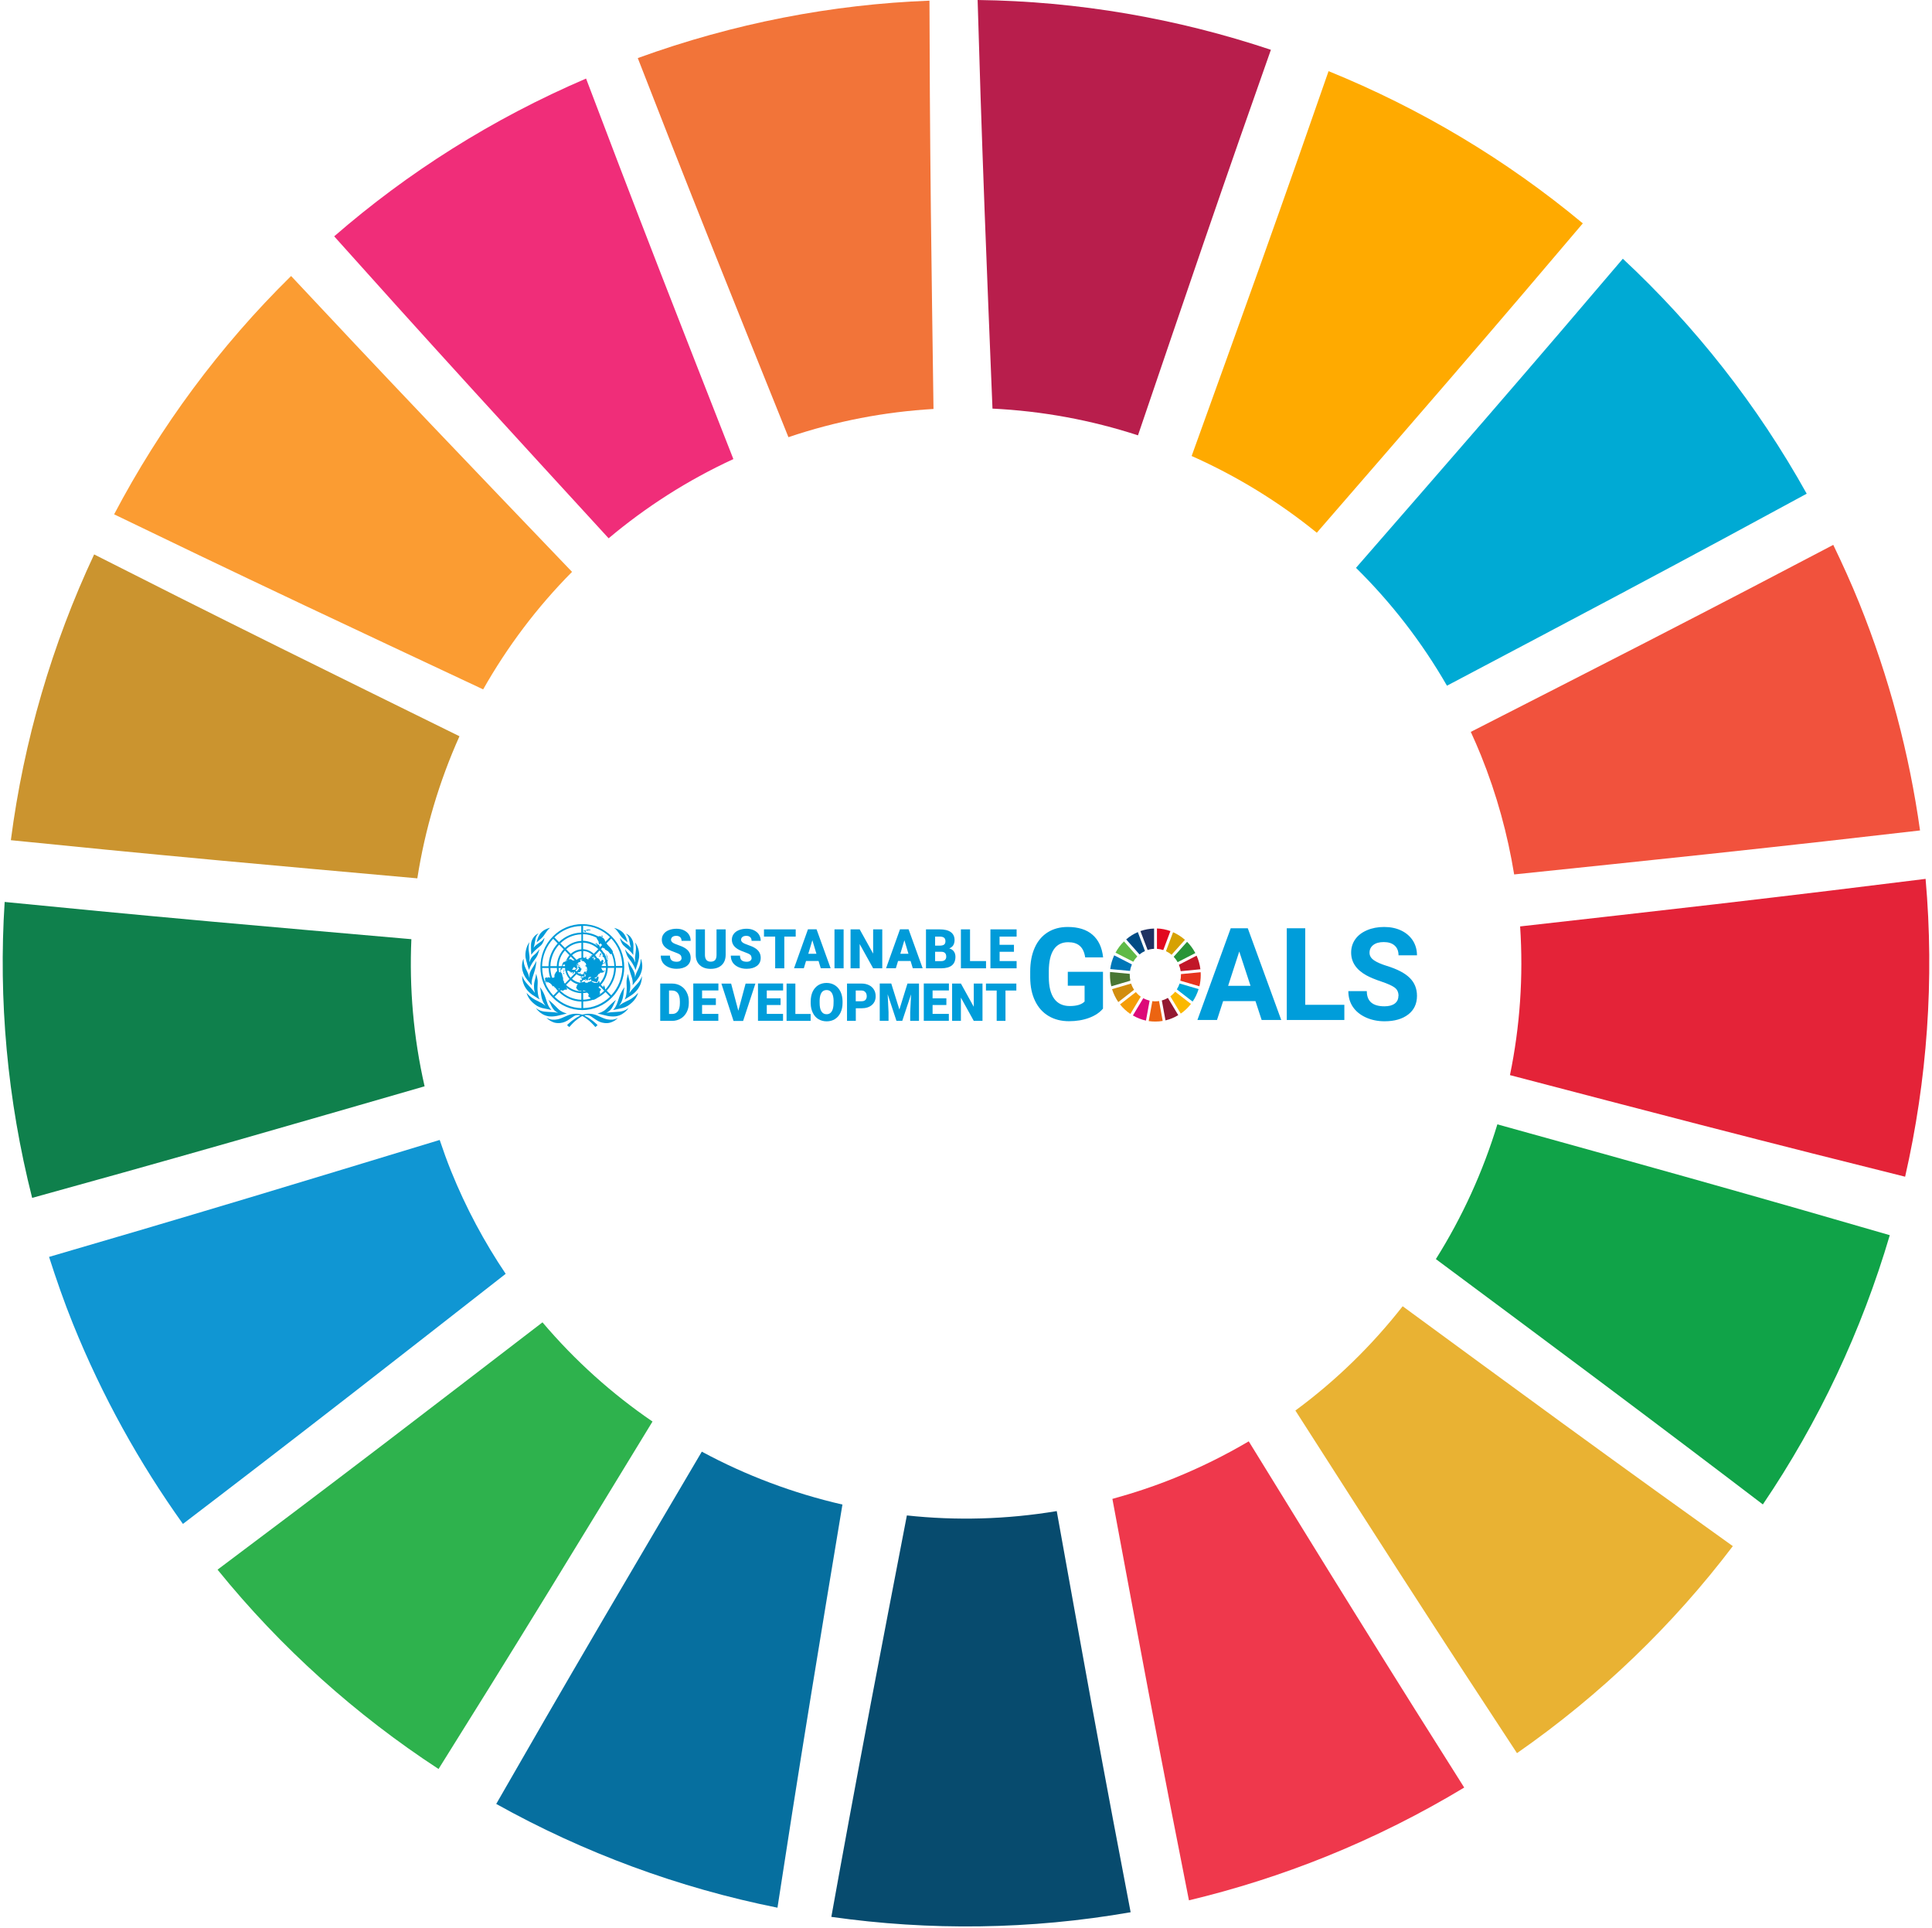 <svg width="544" height="543" viewBox="0 0 544 543" fill="none" xmlns="http://www.w3.org/2000/svg">
<path d="M165.02 22.122C138.547 33.481 114.786 48.571 94.098 66.551C105 78.733 117.207 92.306 133.445 110.134C144.566 122.349 158.373 137.392 171.374 151.581C181.824 142.792 193.562 135.234 206.498 129.276C199.488 111.382 192.047 92.433 186.08 77.058C177.349 54.571 170.836 37.485 165.022 22.122H165.02Z" fill="#F02D79"/>
<path d="M179.58 16.352C185.522 31.642 192.226 48.755 201.197 71.268C207.276 86.528 214.86 105.342 222.002 123.107C235.488 118.541 249.208 115.962 262.849 115.162C262.586 95.863 262.278 75.403 262.1 58.832C261.841 34.789 261.753 16.576 261.713 0.186C234.3 1.23 206.64 6.523 179.582 16.354L179.58 16.352Z" fill="#F27439"/>
<path d="M81.966 77.721C61.82 97.518 45.091 120.214 32.133 144.832C46.928 151.994 63.553 159.975 85.524 170.369C100.363 177.39 118.723 185.992 136.046 194.125C142.845 182.114 151.222 170.962 161.072 161.034C147.571 146.929 133.197 131.937 121.621 119.771C105.29 102.599 93.048 89.568 81.961 77.721H81.966Z" fill="#FB9C32"/>
<path d="M275.273 0C275.748 16.587 276.341 35.352 277.263 59.977C277.866 76.178 278.692 96.155 279.456 115.062C293.469 115.742 307.243 118.286 320.425 122.587C326.708 104.141 333.364 84.523 338.809 68.68C346.521 46.24 352.443 29.338 357.849 14.023C331.409 5.187 303.567 0.348 275.273 0Z" fill="#B81E4C"/>
<path d="M26.508 156.118C14.626 181.475 6.683 208.624 3.057 236.593C19.487 238.259 38.006 240.089 62.374 242.352C78.58 243.856 98.591 245.635 117.507 247.335C119.667 233.491 123.679 220.035 129.373 207.323C112.101 198.806 93.781 189.808 78.975 182.452C57.418 171.748 41.134 163.543 26.508 156.12V156.118Z" fill="#CB942F"/>
<path d="M374.087 20.035C368.721 35.485 362.732 52.606 354.679 75.179C349.089 90.851 342.097 110.183 335.537 128.407C348.132 134.007 359.998 141.252 370.774 150.015C383.573 135.243 397.232 119.518 408.205 106.775C423.667 88.824 435.236 75.228 445.676 62.9C424.086 44.928 399.893 30.526 374.089 20.035H374.087Z" fill="#FFAA00"/>
<path d="M1.312 253.984C-0.46 281.496 2.028 309.574 9.051 337.317C24.863 332.952 42.556 328.02 65.856 321.37C81.655 316.861 101.153 311.209 119.555 305.896C116.405 292.094 115.226 278.173 115.831 264.469C96.583 262.778 76.169 261.017 59.644 259.519C35.728 257.352 17.625 255.599 1.314 253.984H1.312Z" fill="#0F804C"/>
<path d="M456.947 72.859C446.175 85.533 434.023 99.753 417.958 118.325C407.355 130.583 394.231 145.63 381.811 159.901C391.652 169.595 400.301 180.709 407.428 193.09C424.237 184.205 442.03 174.819 456.415 167.162C477.945 155.7 494.244 146.893 508.72 139.022C494.734 113.905 477.187 91.715 456.947 72.859Z" fill="#00AAD4"/>
<path d="M13.815 353.939C15.839 360.241 18.017 366.529 20.534 372.764C28.771 393.173 39.253 411.98 51.507 429.127C64.782 419.003 79.843 407.44 99.481 392.187C112.12 382.369 127.648 370.22 142.388 358.701C136.389 349.787 131.2 340.142 127.017 329.781C125.843 326.872 124.793 323.94 123.805 321.002C105.569 326.544 86.294 332.418 70.644 337.12C47.375 344.11 29.666 349.319 13.815 353.935V353.939Z" fill="#1096D3"/>
<path d="M516.2 153.433C501.56 161.126 485.146 169.701 463.487 180.85C448.989 188.315 431.077 197.439 414.135 206.094C415.134 208.276 416.102 210.481 417.01 212.73C421.459 223.751 424.514 234.976 426.347 246.236C445.096 244.282 464.898 242.232 480.947 240.506C505.468 237.874 524.14 235.765 540.63 233.848C537.615 212.322 531.985 190.823 523.485 169.752C521.236 164.182 518.768 158.769 516.2 153.433Z" fill="#F1523D"/>
<path d="M428.026 260.874C428.97 275.035 427.98 289.111 425.164 302.745C443.415 307.52 462.692 312.571 478.336 316.613C502.168 322.768 520.341 327.348 536.43 331.352C542.631 304.167 544.707 275.897 542.195 247.485C525.741 249.541 507.272 251.803 482.984 254.628C466.822 256.509 446.894 258.743 428.026 260.874Z" fill="#E42338"/>
<path d="M152.747 372.363C137.52 384.048 121.406 396.445 108.311 406.432C89.08 421.102 74.425 432.136 61.256 442.005C79.141 464.104 100.224 482.922 123.482 498.14C132.209 484.205 141.962 468.543 154.687 447.823C163.257 433.869 173.783 416.597 183.728 400.296C172.301 392.493 161.868 383.12 152.749 372.363H152.747Z" fill="#2EB24D"/>
<path d="M421.619 316.608C417.562 329.958 411.736 342.722 404.303 354.552C419.556 365.905 435.685 377.883 448.728 387.653C468.321 402.325 483.176 413.572 496.372 423.638C512.157 400.351 524.174 374.739 532.114 347.818C516.46 343.267 499.008 338.238 475.887 331.735C459.947 327.232 440.2 321.777 421.617 316.608H421.619Z" fill="#10A348"/>
<path d="M197.611 408.776C188.14 424.873 178.123 441.814 170.057 455.605C157.511 477.055 148.024 493.492 139.725 507.973C164.398 521.744 191.128 531.622 218.915 537.194C221.465 520.556 224.407 501.665 228.413 477.007C230.941 461.306 234.171 442.018 237.208 423.672C223.39 420.501 210.055 415.498 197.611 408.776Z" fill="#066F9F"/>
<path d="M394.952 367.833C386.349 378.807 376.253 388.731 364.746 397.195C374.809 412.891 385.39 429.44 394.037 442.839C407.543 463.773 417.955 479.708 427.143 493.674C450.669 477.295 471.083 457.571 487.918 435.381C474.415 425.722 459.279 414.841 439.479 400.423C426.357 390.872 410.237 379.029 394.954 367.833H394.952Z" fill="#E9B233"/>
<path d="M255.351 426.738C251.859 444.869 248.177 463.929 245.241 479.43C240.551 504.191 237.069 523.197 234.082 539.777C261.669 543.699 290.07 543.411 318.357 538.472C315.238 522.218 311.79 504.002 307.393 480.019C304.459 463.993 300.917 444.222 297.549 425.513C283.408 427.866 269.226 428.238 255.351 426.736V426.738Z" fill="#074B6E"/>
<path d="M351.613 405.871C344.953 409.799 337.923 413.287 330.539 416.269C324.817 418.58 319.032 420.479 313.221 422.076C316.686 440.704 320.346 460.39 323.37 476.341C327.949 500.497 331.547 518.87 334.775 535.12C347.785 532.007 360.725 527.91 373.506 522.75C387.149 517.243 400.072 510.718 412.282 503.362C403.577 489.602 393.991 474.378 381.425 454.149C372.598 439.982 361.809 422.404 351.615 405.873L351.613 405.871Z" fill="#EF384C"/>
<g clip-path="url(#clip0_778_277)">
<path d="M310.627 283.947C309.688 285.102 308.375 285.987 306.667 286.622C304.96 287.257 303.065 287.565 301.001 287.565C298.824 287.565 296.91 287.084 295.259 286.103C293.608 285.121 292.351 283.716 291.45 281.85C290.549 280.002 290.099 277.809 290.08 275.307V273.556C290.08 270.977 290.512 268.745 291.356 266.859C292.2 264.973 293.42 263.53 295.015 262.529C296.61 261.529 298.486 261.028 300.625 261.028C303.609 261.028 305.954 261.76 307.624 263.222C309.313 264.685 310.308 266.801 310.608 269.592H305.56C305.335 268.11 304.829 267.032 304.022 266.34C303.234 265.647 302.145 265.32 300.757 265.32C298.993 265.32 297.642 265.993 296.723 267.359C295.803 268.726 295.334 270.746 295.315 273.421V275.076C295.315 277.789 295.822 279.829 296.816 281.215C297.811 282.6 299.293 283.293 301.226 283.293C303.177 283.293 304.566 282.87 305.391 282.023V277.578H300.663V273.652H310.57V283.967L310.627 283.947Z" fill="#009DDA"/>
<path d="M353.502 281.908H344.401L342.675 287.219H337.158L346.54 261.394H351.344L360.763 287.219H355.247L353.502 281.888V281.908ZM345.808 277.597H352.113L348.942 267.937L345.808 277.597Z" fill="#009DDA"/>
<path d="M367.518 282.947H378.532V287.219H362.32V261.394H367.518V282.947Z" fill="#009DDA"/>
<path d="M393.787 280.445C393.787 279.444 393.45 278.675 392.755 278.136C392.061 277.597 390.823 277.039 389.021 276.423C387.22 275.827 385.794 275.23 384.743 274.653C381.891 273.075 380.446 270.939 380.446 268.245C380.446 266.859 380.822 265.608 381.591 264.511C382.36 263.415 383.467 262.568 384.893 261.952C386.338 261.336 387.933 261.028 389.734 261.028C391.536 261.028 393.131 261.355 394.538 262.029C395.945 262.703 397.034 263.645 397.822 264.858C398.591 266.07 398.985 267.456 398.985 269.014H393.787C393.787 267.841 393.431 266.917 392.699 266.263C391.967 265.608 390.954 265.281 389.641 265.281C388.365 265.281 387.389 265.551 386.676 266.109C385.963 266.667 385.625 267.379 385.625 268.283C385.625 269.13 386.038 269.823 386.864 270.4C387.689 270.977 388.909 271.497 390.504 271.997C393.45 272.902 395.608 274.037 396.959 275.384C398.31 276.731 398.985 278.405 398.985 280.426C398.985 282.658 398.159 284.409 396.508 285.679C394.857 286.949 392.643 287.584 389.847 287.584C387.914 287.584 386.151 287.219 384.556 286.488C382.961 285.756 381.76 284.756 380.915 283.505C380.071 282.235 379.658 280.772 379.658 279.098H384.856C384.856 281.946 386.507 283.37 389.828 283.37C391.067 283.37 392.024 283.12 392.718 282.6C393.412 282.081 393.75 281.369 393.75 280.445H393.787Z" fill="#009DDA"/>
<path d="M319.089 270.843C319.408 270.285 319.783 269.784 320.233 269.322L316.481 265.089C315.542 266.013 314.736 267.09 314.098 268.264L319.089 270.823V270.843Z" fill="#5FBA46"/>
<path d="M328.301 267.84C328.864 268.11 329.408 268.456 329.877 268.86L333.649 264.646C332.654 263.761 331.528 263.049 330.309 262.51L328.301 267.859V267.84Z" fill="#D6A102"/>
<path d="M336.933 269.11L331.941 271.67C332.185 272.247 332.354 272.844 332.448 273.479L338.002 272.94C337.833 271.593 337.477 270.303 336.933 269.11Z" fill="#C11728"/>
<path d="M331.586 270.939L336.577 268.379C335.958 267.205 335.17 266.128 334.25 265.204L330.479 269.418C330.91 269.88 331.285 270.381 331.586 270.939Z" fill="#289438"/>
<path d="M318.112 274.576C318.112 274.46 318.112 274.345 318.112 274.23L312.558 273.71C312.558 273.999 312.539 274.268 312.539 274.557C312.539 275.654 312.67 276.712 312.914 277.732L318.281 276.154C318.168 275.634 318.112 275.115 318.112 274.557" fill="#4A7634"/>
<path d="M330.89 279.252C330.496 279.752 330.046 280.176 329.539 280.561L332.466 285.429C333.555 284.679 334.53 283.755 335.337 282.697L330.89 279.252Z" fill="#FBB800"/>
<path d="M332.522 274.576C332.522 275.115 332.466 275.634 332.354 276.154L337.72 277.732C337.964 276.731 338.095 275.673 338.095 274.576C338.095 274.306 338.095 274.037 338.077 273.768L332.522 274.306C332.522 274.306 332.522 274.48 332.522 274.576Z" fill="#E6331D"/>
<path d="M319.82 279.367L315.373 282.831C316.199 283.87 317.174 284.775 318.281 285.525L321.209 280.657C320.683 280.291 320.233 279.848 319.82 279.367Z" fill="#F59D08"/>
<path d="M318.188 273.402C318.282 272.767 318.47 272.151 318.714 271.574L313.722 269.014C313.178 270.227 312.784 271.516 312.615 272.882L318.169 273.402H318.188Z" fill="#0076B8"/>
<path d="M331.773 285.872L328.846 281.003C328.321 281.311 327.739 281.561 327.139 281.715L328.171 287.334C329.465 287.026 330.666 286.526 331.773 285.852" fill="#931831"/>
<path d="M332.147 276.943C331.96 277.52 331.697 278.078 331.359 278.598L335.806 282.042C336.538 280.984 337.101 279.791 337.495 278.521L332.129 276.943H332.147Z" fill="#00A7D7"/>
<path d="M326.35 281.888C326.012 281.946 325.656 281.965 325.318 281.965C325.036 281.965 324.755 281.965 324.473 281.908L323.441 287.527C324.061 287.623 324.68 287.661 325.318 287.661C326.031 287.661 326.706 287.604 327.382 287.488L326.35 281.869V281.888Z" fill="#EC6411"/>
<path d="M325.768 267.186C326.387 267.225 326.987 267.34 327.55 267.533L329.558 262.183C328.357 261.76 327.1 261.49 325.768 261.452V267.167V267.186Z" fill="#E2071F"/>
<path d="M323.685 281.773C323.066 281.619 322.465 281.388 321.921 281.08L318.994 285.949C320.12 286.603 321.358 287.103 322.672 287.392L323.704 281.773H323.685Z" fill="#DD0979"/>
<path d="M323.142 267.513C323.723 267.321 324.324 267.205 324.962 267.186V261.471C323.63 261.509 322.335 261.759 321.115 262.183L323.142 267.513Z" fill="#1F3262"/>
<path d="M319.332 278.713C318.975 278.174 318.694 277.597 318.488 276.962L313.121 278.54C313.534 279.848 314.134 281.08 314.885 282.177L319.332 278.713Z" fill="#D28D0E"/>
<path d="M320.852 268.764C321.322 268.379 321.847 268.052 322.391 267.802L320.383 262.472C319.182 262.991 318.075 263.684 317.1 264.531L320.852 268.764Z" fill="#004C84"/>
<path d="M191.886 269.746C191.886 269.361 191.755 269.053 191.492 268.841C191.23 268.63 190.761 268.399 190.085 268.168C189.41 267.937 188.865 267.706 188.434 267.494C187.045 266.802 186.351 265.839 186.351 264.608C186.351 263.992 186.52 263.472 186.876 262.991C187.214 262.529 187.702 262.164 188.34 261.914C188.978 261.664 189.691 261.529 190.479 261.529C191.267 261.529 191.943 261.664 192.543 261.952C193.144 262.241 193.631 262.626 193.969 263.145C194.307 263.665 194.476 264.261 194.476 264.935H191.905C191.905 264.492 191.774 264.146 191.511 263.896C191.248 263.646 190.892 263.53 190.423 263.53C189.954 263.53 189.597 263.626 189.334 263.838C189.072 264.05 188.94 264.319 188.94 264.627C188.94 264.916 189.091 265.166 189.372 265.397C189.672 265.628 190.179 265.859 190.929 266.109C191.661 266.359 192.28 266.609 192.75 266.898C193.913 267.571 194.476 268.514 194.476 269.727C194.476 270.689 194.119 271.439 193.425 271.978C192.712 272.517 191.755 272.806 190.517 272.806C189.653 272.806 188.865 272.652 188.171 272.324C187.477 271.997 186.933 271.574 186.576 271.016C186.22 270.458 186.051 269.823 186.051 269.092H188.64C188.64 269.688 188.79 270.111 189.091 270.4C189.391 270.669 189.86 270.823 190.535 270.823C190.967 270.823 191.305 270.727 191.549 270.535C191.793 270.342 191.924 270.073 191.924 269.746H191.886Z" fill="#009BD9"/>
<path d="M204.327 261.702V268.879C204.327 269.688 204.158 270.4 203.821 270.996C203.483 271.593 202.995 272.035 202.357 272.363C201.719 272.67 200.987 272.824 200.124 272.824C198.83 272.824 197.798 272.478 197.047 271.785C196.296 271.093 195.921 270.15 195.902 268.937V261.702H198.492V268.995C198.529 270.188 199.073 270.804 200.124 270.804C200.65 270.804 201.062 270.65 201.344 270.361C201.625 270.053 201.757 269.572 201.757 268.899V261.702H204.327Z" fill="#009BD9"/>
<path d="M211.609 269.746C211.609 269.361 211.478 269.053 211.215 268.841C210.952 268.63 210.483 268.399 209.808 268.168C209.132 267.937 208.588 267.706 208.156 267.494C206.768 266.802 206.074 265.839 206.074 264.608C206.074 263.992 206.243 263.472 206.599 262.991C206.937 262.529 207.425 262.164 208.063 261.914C208.701 261.664 209.414 261.529 210.202 261.529C210.99 261.529 211.665 261.664 212.266 261.952C212.866 262.241 213.354 262.626 213.692 263.145C214.03 263.665 214.198 264.261 214.198 264.935H211.628C211.628 264.492 211.496 264.146 211.234 263.896C210.971 263.646 210.615 263.53 210.145 263.53C209.676 263.53 209.32 263.626 209.057 263.838C208.794 264.05 208.663 264.319 208.663 264.627C208.663 264.916 208.813 265.166 209.095 265.397C209.395 265.628 209.902 265.859 210.652 266.109C211.384 266.359 212.003 266.609 212.472 266.898C213.636 267.571 214.198 268.514 214.198 269.727C214.198 270.689 213.842 271.439 213.148 271.978C212.435 272.517 211.478 272.806 210.239 272.806C209.376 272.806 208.588 272.652 207.894 272.324C207.2 271.997 206.655 271.574 206.299 271.016C205.942 270.458 205.773 269.823 205.773 269.092H208.363C208.363 269.688 208.513 270.111 208.813 270.4C209.113 270.669 209.583 270.823 210.258 270.823C210.69 270.823 211.027 270.727 211.271 270.535C211.515 270.342 211.647 270.073 211.647 269.746H211.609Z" fill="#009BD9"/>
<path d="M224.049 263.741H220.84V272.67H218.27V263.741H215.117V261.702H224.049V263.741Z" fill="#009BD9"/>
<path d="M230.485 270.612H226.958L226.338 272.651H223.58L227.502 261.683H229.922L233.881 272.651H231.104L230.485 270.612ZM227.577 268.572H229.885L228.74 264.762L227.596 268.572H227.577Z" fill="#009BD9"/>
<path d="M237.539 272.67H234.969V261.702H237.539V272.67Z" fill="#009BD9"/>
<path d="M248.424 272.67H245.853L242.063 265.839V272.67H239.492V261.702H242.063L245.853 268.533V261.702H248.424V272.67Z" fill="#009BD9"/>
<path d="M256.397 270.612H252.87L252.25 272.651H249.492L253.414 261.683H255.834L259.794 272.651H257.017L256.397 270.612ZM253.489 268.572H255.797L254.652 264.762L253.508 268.572H253.489Z" fill="#009BD9"/>
<path d="M260.732 272.67V261.702H264.579C265.949 261.702 267 261.952 267.713 262.471C268.426 262.991 268.782 263.741 268.782 264.723C268.782 265.281 268.651 265.781 268.407 266.185C268.144 266.59 267.769 266.878 267.281 267.071C267.844 267.225 268.276 267.494 268.576 267.917C268.876 268.321 269.026 268.822 269.026 269.418C269.026 270.496 268.688 271.304 268.032 271.843C267.375 272.382 266.38 272.651 265.086 272.67H260.751H260.732ZM263.303 266.282H264.654C265.217 266.282 265.611 266.166 265.855 265.974C266.099 265.762 266.211 265.454 266.211 265.05C266.211 264.588 266.08 264.261 265.817 264.049C265.555 263.838 265.142 263.741 264.56 263.741H263.303V266.282ZM263.303 268.014V270.65H264.992C265.461 270.65 265.817 270.534 266.061 270.323C266.305 270.111 266.437 269.803 266.437 269.399C266.437 268.495 265.986 268.033 265.104 268.014H263.303Z" fill="#009BD9"/>
<path d="M273.154 270.631H277.638V272.67H270.564V261.702H273.135V270.631H273.154Z" fill="#009BD9"/>
<path d="M285.519 268.014H281.466V270.631H286.251V272.67H278.877V261.702H286.251V263.741H281.448V266.051H285.501V268.014H285.519Z" fill="#009BD9"/>
<path d="M185.902 287.469V276.962H189.205C190.105 276.962 190.931 277.174 191.644 277.597C192.357 278.02 192.939 278.617 193.333 279.387C193.746 280.156 193.952 281.022 193.952 281.965V282.446C193.952 283.408 193.746 284.274 193.352 285.025C192.958 285.795 192.395 286.391 191.682 286.815C190.969 287.238 190.162 287.469 189.28 287.469H185.902ZM188.379 278.925V285.525H189.242C189.955 285.525 190.5 285.275 190.875 284.756C191.25 284.236 191.438 283.466 191.438 282.446V281.984C191.438 280.965 191.25 280.214 190.875 279.694C190.5 279.175 189.937 278.925 189.224 278.925H188.398H188.379Z" fill="#009DDA"/>
<path d="M201.57 283.005H197.686V285.506H202.264V287.45H195.209V276.943H202.283V278.906H197.686V281.119H201.57V282.985V283.005Z" fill="#009DDA"/>
<path d="M207.893 284.621L209.938 276.981H212.697L209.244 287.488H206.542L203.127 276.981H205.866L207.893 284.621Z" fill="#009DDA"/>
<path d="M219.789 283.005H215.905V285.506H220.483V287.45H213.428V276.943H220.502V278.906H215.905V281.119H219.789V282.985V283.005Z" fill="#009DDA"/>
<path d="M223.955 285.525H228.252V287.469H221.479V276.962H223.955V285.525Z" fill="#009DDA"/>
<path d="M237.241 282.427C237.241 283.447 237.053 284.351 236.678 285.14C236.302 285.929 235.777 286.545 235.102 286.968C234.426 287.392 233.638 287.603 232.775 287.603C231.912 287.603 231.124 287.392 230.448 286.988C229.773 286.584 229.247 285.987 228.872 285.217C228.497 284.447 228.29 283.582 228.271 282.581V281.984C228.271 280.964 228.459 280.041 228.816 279.252C229.191 278.463 229.716 277.866 230.392 277.424C231.086 277 231.855 276.789 232.737 276.789C233.619 276.789 234.37 277 235.064 277.424C235.74 277.847 236.265 278.444 236.659 279.233C237.034 280.021 237.222 280.907 237.241 281.927V282.408V282.427ZM234.726 281.984C234.726 280.945 234.557 280.156 234.22 279.598C233.882 279.059 233.394 278.79 232.756 278.79C231.518 278.79 230.861 279.733 230.786 281.638V282.408C230.786 283.428 230.936 284.236 231.274 284.775C231.611 285.333 232.099 285.602 232.756 285.602C233.413 285.602 233.863 285.333 234.201 284.794C234.539 284.255 234.708 283.466 234.708 282.446V281.965L234.726 281.984Z" fill="#009DDA"/>
<path d="M240.973 283.909V287.469H238.496V276.962H242.587C243.375 276.962 244.069 277.116 244.669 277.405C245.27 277.693 245.739 278.117 246.077 278.675C246.414 279.213 246.565 279.848 246.565 280.541C246.565 281.561 246.208 282.389 245.495 283.004C244.782 283.62 243.806 283.928 242.549 283.928H240.973V283.909ZM240.973 281.946H242.587C243.056 281.946 243.431 281.831 243.675 281.58C243.919 281.33 244.05 280.984 244.05 280.541C244.05 280.06 243.919 279.656 243.656 279.367C243.393 279.079 243.037 278.925 242.605 278.925H240.954V281.946H240.973Z" fill="#009DDA"/>
<path d="M250.957 276.962L253.246 284.275L255.517 276.962H258.763V287.469H256.286V285.025L256.53 280.003L254.053 287.469H252.421L249.944 279.983L250.188 285.006V287.45H247.711V276.943H250.957V276.962Z" fill="#009DDA"/>
<path d="M266.474 283.005H262.59V285.506H267.169V287.45H260.113V276.943H267.187V278.906H262.59V281.119H266.474V282.985V283.005Z" fill="#009DDA"/>
<path d="M276.644 287.469H274.186L270.565 280.926V287.469H268.088V276.962H270.565L274.186 283.505V276.962H276.644V287.469Z" fill="#009DDA"/>
<path d="M286.194 278.925H283.117V287.469H280.64V278.925H277.619V276.962H286.176V278.925H286.194Z" fill="#009DDA"/>
<path d="M173.967 286.622C173.967 286.622 174.004 286.622 174.004 286.642C173.385 287.296 172.597 287.738 171.846 287.95C171.284 288.123 170.721 288.143 170.139 288.066C169.238 287.969 168.45 287.604 167.718 287.103C167.268 286.796 166.836 286.507 166.405 286.199C165.898 285.853 165.354 285.776 164.754 285.872C164.435 285.91 164.679 286.064 164.735 286.084C165.523 286.468 166.255 286.949 166.949 287.488C167.418 287.835 168.263 288.662 168.263 288.662L167.643 289.22C167.643 289.22 167.174 288.662 166.949 288.45C165.579 286.988 164.36 286.334 164.097 286.18C164.041 286.16 164.003 286.122 163.966 286.122C163.928 286.122 163.872 286.141 163.834 286.18C163.572 286.334 162.352 286.988 160.982 288.45C160.776 288.662 160.288 289.22 160.288 289.22L159.669 288.662C159.669 288.662 160.513 287.835 160.982 287.488C161.676 286.949 162.408 286.468 163.196 286.084C163.253 286.064 163.478 285.91 163.177 285.872C162.596 285.776 162.033 285.833 161.526 286.199C161.095 286.507 160.644 286.815 160.213 287.103C159.481 287.604 158.693 287.969 157.792 288.066C157.211 288.123 156.648 288.104 156.085 287.95C155.334 287.719 154.527 287.277 153.908 286.642C153.908 286.642 153.946 286.622 153.964 286.622C154.021 286.642 154.058 286.661 154.096 286.699C155.015 287.18 155.972 287.238 156.967 287.046C157.642 286.911 158.28 286.642 158.899 286.353C159.35 286.16 159.8 285.93 160.269 285.776C161.47 285.372 162.69 285.372 163.928 285.699C163.947 285.699 163.966 285.699 163.984 285.699C164.003 285.699 164.022 285.699 164.041 285.699C165.26 285.372 166.499 285.372 167.7 285.776C168.169 285.93 168.619 286.16 169.069 286.353C169.707 286.622 170.327 286.911 171.002 287.046C171.997 287.238 172.954 287.18 173.873 286.699C173.929 286.68 173.948 286.661 174.004 286.622H173.967ZM176.856 283.928C176.331 284.332 175.993 284.486 175.562 284.64C174.905 284.871 174.211 284.91 173.516 284.948C172.616 285.006 171.734 285.044 170.852 285.179C170.796 285.179 170.777 285.179 170.796 285.141C171.584 284.833 172.128 284.217 172.541 283.409C172.822 282.851 173.291 281.792 173.404 281.619V281.581C173.348 281.6 172.466 282.37 172.072 282.735C171.584 283.197 171.115 283.697 170.627 284.178C169.857 284.929 168.75 285.256 168.356 285.372C168.356 285.372 168.338 285.372 168.319 285.372C168.319 285.372 168.319 285.41 168.3 285.41C168.619 285.487 169.501 285.679 169.97 285.814C170.683 286.007 171.396 286.18 172.128 286.218C172.916 286.276 173.723 286.199 174.455 285.91C175.299 285.583 176.331 284.833 176.931 283.928C176.913 283.928 176.875 283.928 176.875 283.928H176.856ZM179.558 279.675C179.558 279.675 179.089 280.31 178.001 281.061C177.476 281.446 176.988 281.677 176.406 281.946C175.693 282.293 175.055 282.6 174.455 283.12C174.417 283.159 174.38 283.178 174.342 283.216C174.323 283.216 174.305 283.216 174.323 283.178C174.361 283.139 175.261 282.196 175.524 280.176C175.618 279.483 175.637 278.713 175.862 278.04C175.862 278.02 175.862 278.001 175.862 277.982C175.205 278.752 174.642 279.964 174.38 280.734C174.192 281.273 174.023 281.811 173.835 282.35C173.573 283.082 173.254 283.755 172.71 284.313L172.653 284.371C172.653 284.371 172.653 284.371 172.653 284.409C172.728 284.409 172.785 284.39 172.841 284.371C173.441 284.236 174.042 284.101 174.661 283.986C175.674 283.813 176.575 283.447 177.382 282.793C178.207 282.139 178.902 281.388 179.352 280.426C179.465 280.176 179.577 279.926 179.652 279.656C179.652 279.656 179.615 279.656 179.596 279.656L179.558 279.675ZM180.741 274.884C180.478 275.731 180.009 276.423 179.314 277.174C178.77 277.751 177.738 278.829 177.25 279.579C177.25 279.598 177.194 279.579 177.213 279.56C177.438 278.906 177.551 277.751 177.401 276.866C177.288 276.096 176.95 275.269 176.875 274.345C176.875 274.345 176.856 274.306 176.838 274.306C176.838 274.306 176.838 274.306 176.8 274.403C176.65 274.942 176.444 275.615 176.425 276.25C176.387 277.02 176.519 277.982 176.462 278.771C176.387 279.675 176.331 280.58 175.918 281.388C175.918 281.407 175.918 281.446 175.918 281.446C176.237 281.234 177.175 280.676 177.776 280.253C178.545 279.733 179.202 279.117 179.727 278.328C180.384 277.347 180.759 276.173 180.741 274.98C180.741 274.942 180.741 274.865 180.741 274.865L180.703 274.884H180.741ZM178.789 275.403C178.77 275.403 178.77 275.403 178.77 275.384C178.808 275.134 178.808 274.845 178.77 274.614C178.714 273.729 178.189 272.979 177.72 272.228C177.476 271.843 177.063 271.17 176.894 270.708C176.894 270.708 176.856 270.689 176.838 270.689C176.838 270.766 176.838 271.035 176.875 271.208C177.007 272.478 177.401 273.748 177.813 274.961C178.095 275.769 178.226 276.462 178.132 277.328C178.132 277.405 178.132 277.405 178.132 277.424C178.414 277.001 178.958 276.423 179.296 276C179.652 275.538 181.51 273.402 180.59 270.4C180.534 270.227 180.478 270.054 180.44 270.034L180.403 270.073C180.403 272.228 179.39 273.152 178.958 274.634C178.883 274.922 178.808 275.172 178.752 275.384L178.789 275.403ZM177.213 268.707C176.875 268.418 176.387 267.879 176.087 267.417C176.087 267.417 176.05 267.417 176.031 267.417H176.012C176.012 267.514 176.312 268.456 176.5 268.899C176.763 269.534 177.194 270.073 177.607 270.631C177.645 270.669 177.663 270.708 177.701 270.746C178.114 271.304 178.77 272.498 178.92 273.113C178.92 273.113 178.958 273.152 178.958 273.133C179.014 272.921 179.277 272.055 179.483 271.478C179.521 271.362 179.877 270.208 179.934 269.707C180.14 268.283 179.671 266.455 178.864 265.435C178.864 265.435 178.845 265.474 178.845 265.493C178.845 265.531 178.864 265.57 178.883 265.628C178.883 265.685 178.92 265.743 178.939 265.82C179.146 266.744 179.071 267.398 178.977 268.187C178.902 268.822 178.77 269.438 178.808 270.073C178.808 270.169 178.883 270.958 178.864 270.977C178.864 271.016 178.827 270.977 178.827 270.977C178.827 270.977 178.733 270.689 178.62 270.458C178.583 270.362 178.545 270.265 178.508 270.188C178.189 269.534 177.757 269.188 177.232 268.745L177.213 268.707ZM176.331 262.972C176.594 263.222 176.8 263.53 176.931 263.857C177.157 264.396 177.213 265.204 177.363 265.801C177.457 266.166 177.513 266.436 177.626 266.859C177.626 266.898 177.607 266.917 177.588 266.859C177.175 266.282 176.65 265.916 175.918 265.435C175.487 265.147 175.149 264.877 174.83 264.435C174.774 264.358 174.717 264.281 174.661 264.204C174.661 264.204 174.624 264.204 174.605 264.204C174.605 264.204 174.605 264.261 174.605 264.3C174.699 264.781 175.018 265.685 175.562 266.224C175.956 266.609 176.387 266.955 176.819 267.302C177.569 267.937 178.114 268.63 178.282 268.861C178.282 268.861 178.32 268.88 178.32 268.861C178.32 268.745 178.32 268.572 178.32 268.36C178.32 267.898 178.339 267.263 178.358 266.84C178.358 266.667 178.358 266.494 178.358 266.32C178.358 265.801 178.301 265.281 178.095 264.8C177.757 263.992 177.232 263.357 176.462 262.972C176.425 262.953 176.35 262.934 176.312 262.914C176.312 262.914 176.312 262.934 176.312 262.972H176.331ZM173.141 261.452C173.591 261.856 173.948 262.337 174.286 262.837C174.605 263.318 174.924 263.819 175.355 264.204C175.637 264.512 176.481 265.166 176.688 265.339C176.65 265.089 176.256 263.28 175.149 262.375C174.548 261.856 173.76 261.529 172.991 261.298V261.356C173.029 261.394 173.047 261.413 173.085 261.452H173.141ZM155.747 286.218C156.479 286.16 157.192 286.007 157.905 285.814C158.374 285.679 159.256 285.487 159.575 285.41C159.575 285.41 159.575 285.391 159.556 285.372C159.556 285.372 159.537 285.372 159.519 285.372C159.124 285.256 158.017 284.929 157.248 284.178C156.76 283.717 156.291 283.216 155.803 282.735C155.409 282.35 154.527 281.6 154.471 281.581V281.619C154.602 281.792 155.053 282.87 155.334 283.409C155.747 284.198 156.272 284.833 157.079 285.141C157.079 285.16 157.079 285.179 157.023 285.179C156.141 285.025 155.259 284.987 154.358 284.948C153.683 284.91 152.97 284.871 152.313 284.64C151.882 284.486 151.544 284.352 151.018 283.928C151.018 283.928 150.981 283.928 150.962 283.928C151.563 284.833 152.595 285.602 153.439 285.91C154.171 286.199 154.978 286.276 155.766 286.218H155.747ZM155.053 284.352C155.053 284.352 155.147 284.352 155.24 284.39C155.24 284.371 155.24 284.352 155.24 284.352C155.24 284.352 155.203 284.313 155.184 284.294C154.64 283.736 154.302 283.062 154.058 282.331C153.871 281.792 153.702 281.253 153.514 280.715C153.251 279.964 152.707 278.752 152.032 277.963C152.032 277.963 152.013 278.001 152.032 278.02C152.257 278.694 152.276 279.464 152.369 280.157C152.632 282.158 153.552 283.12 153.57 283.159C153.589 283.178 153.57 283.216 153.552 283.197C153.514 283.159 153.477 283.139 153.439 283.101C152.82 282.581 152.201 282.273 151.488 281.927C150.906 281.658 150.418 281.407 149.893 281.042C148.804 280.272 148.373 279.675 148.335 279.656C148.335 279.656 148.298 279.656 148.279 279.656C148.354 279.926 148.467 280.176 148.579 280.426C149.029 281.388 149.724 282.139 150.549 282.793C151.375 283.447 152.257 283.813 153.27 283.986C153.871 284.082 154.471 284.236 155.09 284.371L155.053 284.352ZM150.043 280.214C150.643 280.638 151.581 281.196 151.9 281.407C151.9 281.407 151.919 281.369 151.9 281.35C151.488 280.522 151.431 279.637 151.356 278.732C151.3 277.944 151.431 276.962 151.394 276.212C151.356 275.577 151.169 274.903 151.018 274.364C151 274.287 150.981 274.287 150.981 274.268L150.943 274.306C150.868 275.23 150.531 276.077 150.418 276.827C150.287 277.713 150.38 278.867 150.606 279.521C150.606 279.56 150.587 279.56 150.568 279.541C150.08 278.79 149.048 277.713 148.504 277.135C147.81 276.385 147.341 275.692 147.078 274.845C147.078 274.845 147.04 274.807 147.04 274.826C147.04 274.826 147.04 274.903 147.04 274.942C147.022 276.135 147.397 277.308 148.054 278.29C148.579 279.06 149.255 279.695 150.005 280.214H150.043ZM149.724 277.405C149.761 277.385 149.742 277.366 149.724 277.308C149.63 276.443 149.78 275.75 150.043 274.942C150.456 273.729 150.85 272.478 150.981 271.189C150.981 271.016 151.018 270.746 151.018 270.669C151.018 270.669 150.981 270.669 150.962 270.689C150.793 271.151 150.362 271.824 150.137 272.209C149.667 272.959 149.142 273.691 149.086 274.595C149.086 274.826 149.086 275.115 149.086 275.365C149.086 275.365 149.086 275.384 149.067 275.384C149.011 275.172 148.954 274.903 148.861 274.634C148.429 273.152 147.416 272.228 147.416 270.073C147.416 270.073 147.397 270.034 147.378 270.034C147.359 270.073 147.284 270.227 147.228 270.4C146.327 273.402 148.166 275.557 148.523 276C148.861 276.423 149.405 277.001 149.686 277.424L149.724 277.405ZM148.41 271.439C148.598 272.016 148.861 272.863 148.936 273.094C148.936 273.094 148.973 273.094 148.973 273.075C149.123 272.459 149.78 271.266 150.193 270.708C150.23 270.669 150.249 270.631 150.287 270.592C150.699 270.034 151.131 269.515 151.394 268.861C151.581 268.418 151.863 267.475 151.882 267.379C151.882 267.379 151.882 267.379 151.863 267.379C151.863 267.379 151.825 267.379 151.807 267.379C151.525 267.841 151.018 268.36 150.681 268.668C150.137 269.111 149.724 269.457 149.405 270.111C149.367 270.188 149.33 270.285 149.292 270.381C149.198 270.612 149.105 270.9 149.086 270.9C149.086 270.9 149.048 270.939 149.048 270.9C149.048 270.862 149.105 270.092 149.105 269.996C149.142 269.361 149.011 268.745 148.936 268.11C148.823 267.321 148.767 266.667 148.973 265.743C148.973 265.685 149.011 265.608 149.029 265.551C149.029 265.512 149.048 265.474 149.067 265.416C149.067 265.416 149.067 265.377 149.048 265.358C148.241 266.359 147.791 268.206 147.979 269.63C148.054 270.131 148.391 271.285 148.429 271.401L148.41 271.439ZM149.574 268.322C149.574 268.533 149.574 268.707 149.574 268.822H149.611C149.78 268.591 150.324 267.898 151.075 267.263C151.488 266.917 151.938 266.571 152.332 266.186C152.876 265.647 153.195 264.762 153.289 264.261C153.289 264.223 153.289 264.184 153.289 264.165C153.289 264.165 153.251 264.165 153.233 264.165C153.176 264.242 153.12 264.319 153.064 264.396C152.745 264.839 152.407 265.108 151.975 265.397C151.244 265.878 150.718 266.243 150.305 266.821C150.287 266.859 150.249 266.821 150.268 266.821C150.399 266.397 150.456 266.147 150.531 265.762C150.681 265.147 150.737 264.338 150.962 263.819C151.094 263.472 151.3 263.184 151.563 262.934C151.563 262.895 151.563 262.876 151.563 262.876C151.525 262.876 151.469 262.914 151.412 262.934C150.643 263.318 150.118 263.953 149.78 264.762C149.574 265.262 149.517 265.762 149.517 266.282C149.517 266.455 149.517 266.628 149.517 266.802C149.536 267.225 149.555 267.86 149.555 268.322H149.574ZM151.169 265.301C151.375 265.127 152.219 264.473 152.501 264.165C152.932 263.78 153.251 263.28 153.57 262.799C153.908 262.299 154.265 261.817 154.715 261.413C154.752 261.375 154.771 261.356 154.809 261.317C154.809 261.317 154.809 261.279 154.809 261.259C154.039 261.471 153.251 261.798 152.651 262.337C151.544 263.241 151.169 265.05 151.112 265.301H151.169ZM163.647 275.192C163.74 275.057 163.515 274.98 163.459 275.192C163.403 275.403 163.553 275.307 163.647 275.192ZM166.011 269.592C166.011 269.592 165.579 269.977 165.636 270.054C165.654 270.073 166.048 269.611 166.011 269.592ZM166.086 269.515C166.086 269.515 166.367 269.419 166.33 269.38C166.292 269.342 166.011 269.226 166.011 269.303C166.011 269.438 166.03 269.496 166.086 269.515ZM170.252 273.248C170.139 273.248 170.026 273.421 170.064 273.421C170.139 273.421 170.195 273.479 170.27 273.46C170.383 273.441 170.364 273.248 170.27 273.248H170.252ZM168.75 269.226C168.75 269.226 168.638 269.342 168.732 269.38C168.769 269.399 168.9 269.38 168.957 269.342C169.013 269.303 169.088 269.245 169.069 269.149C169.069 269.091 168.919 268.918 168.994 268.861C169.069 268.784 169.144 268.899 169.219 268.861C169.313 268.822 169.295 268.764 169.313 268.687C169.313 268.572 169.276 268.437 169.144 268.437C169.051 268.437 168.9 268.687 168.882 268.707C168.882 268.726 168.844 268.822 168.882 268.918C168.938 269.053 168.919 269.207 168.75 269.207V269.226ZM170.796 269.226C170.796 269.226 170.965 269.688 170.965 269.803C170.965 269.919 171.021 270.246 171.096 270.208C171.152 270.188 171.152 269.977 171.133 269.9C171.096 269.669 171.058 269.476 170.965 269.207C170.927 269.072 170.739 268.63 170.664 268.63C170.608 268.63 170.758 268.957 170.777 269.053C170.777 269.111 170.777 269.149 170.777 269.207L170.796 269.226ZM169.707 263.819C169.801 263.857 169.801 263.665 169.632 263.53C169.463 263.395 169.238 263.453 169.295 263.53C169.351 263.588 169.614 263.8 169.707 263.838V263.819ZM165.054 262.452C164.847 262.318 165.016 262.125 164.866 262.01C164.754 261.914 164.435 262.01 164.36 262.106C164.228 262.279 164.528 262.222 164.641 262.279C164.772 262.337 165.035 262.568 165.091 262.529C165.148 262.472 165.091 262.472 165.054 262.452ZM166.292 261.817C166.011 261.683 164.998 261.702 165.016 261.971C165.035 262.202 165.617 261.971 165.748 261.971C165.898 261.971 166.517 261.952 166.274 261.817H166.292ZM163.29 274.076C163.29 274.076 163.196 274.037 163.215 274.076C163.234 274.114 163.196 274.172 163.234 274.23C163.29 274.287 163.421 274.287 163.496 274.23C163.534 274.191 163.496 274.114 163.496 274.095C163.44 274.076 163.328 274.114 163.328 274.056L163.29 274.076ZM162.896 271.978C162.896 271.978 162.971 271.92 163.027 271.92C163.084 271.92 163.027 271.978 163.121 271.978C163.215 271.978 163.29 271.747 163.027 271.747C162.802 271.747 162.84 271.959 162.896 271.978ZM163.253 272.209C163.084 272.17 163.121 272.267 163.009 272.267C162.84 272.286 162.99 272.132 162.896 272.074C162.859 272.036 162.765 272.19 162.746 272.286C162.746 272.324 162.746 272.478 162.821 272.498C162.896 272.498 163.271 272.555 163.403 272.575C163.553 272.613 163.403 272.247 163.234 272.209H163.253ZM161.357 274.306C161.357 274.306 161.451 274.114 161.414 274.018C161.376 273.922 161.207 273.999 161.189 274.037C161.189 274.076 161.301 274.306 161.339 274.306H161.357ZM158.862 274.306C158.862 274.306 158.862 273.979 158.805 273.941C158.749 273.902 158.749 273.979 158.712 273.979C158.674 273.979 158.674 273.864 158.637 273.864C158.599 273.864 158.637 274.056 158.693 274.172C158.73 274.287 158.843 274.46 158.843 274.326L158.862 274.306ZM158.805 273.729C158.805 273.729 158.899 273.306 158.899 273.152C158.899 272.998 158.805 272.863 158.787 272.863C158.768 272.863 158.787 272.959 158.787 273.113C158.787 273.325 158.693 273.517 158.693 273.594C158.693 273.671 158.749 273.825 158.805 273.729ZM152.163 272.324C152.163 269.091 153.383 266.051 155.616 263.761C157.849 261.471 160.813 260.22 163.966 260.22C167.118 260.22 170.083 261.471 172.316 263.761C174.548 266.051 175.768 269.091 175.768 272.324C175.768 275.557 174.548 278.598 172.316 280.888C170.083 283.178 167.118 284.429 163.966 284.429C160.813 284.429 157.849 283.178 155.616 280.888C153.383 278.598 152.163 275.557 152.163 272.324ZM155.803 280.33L157.079 279.021C156.835 278.752 156.591 278.463 156.366 278.155C156.272 278.117 156.16 278.059 156.103 277.963C155.991 277.828 155.935 277.616 155.878 277.616C155.822 277.616 155.878 277.751 155.766 277.77C155.616 277.79 155.39 277.385 155.297 277.251C155.184 277.078 155.015 277.078 154.94 276.904C154.921 276.866 154.865 276.712 154.809 276.808C154.715 276.962 154.415 276.5 154.34 276.519C154.265 276.558 154.34 276.654 154.283 276.693C154.19 276.77 153.946 276.346 153.852 276.385C153.758 276.423 153.739 276.481 153.739 276.596C153.739 276.712 153.871 277.02 153.833 277.039C153.758 277.078 153.401 276.115 153.477 276.077C153.514 276.058 153.514 276.115 153.57 276.077C153.627 276.038 153.533 275.981 153.514 275.865C153.495 275.75 153.401 275.75 153.383 275.634C153.383 275.519 153.533 275.557 153.533 275.5C153.533 275.442 153.533 275.384 153.589 275.326C153.645 275.269 153.777 275.326 153.796 275.153C153.814 275.018 153.889 275.153 153.908 275.249C153.908 275.365 154.227 275.403 154.246 275.326C154.246 275.269 154.114 275.269 154.114 275.23C154.114 275.134 154.283 275.23 154.396 275.23C154.452 275.23 154.546 275.153 154.659 275.23C154.79 275.288 154.865 275.326 154.94 275.346C154.659 274.48 154.49 273.537 154.471 272.575H152.67C152.726 275.48 153.833 278.232 155.803 280.33ZM163.253 269.592C163.253 269.592 163.14 269.727 163.065 269.861C163.271 269.784 163.496 269.727 163.722 269.707V267.841C162.708 267.898 161.789 268.322 161.076 268.976L162.352 270.285C162.502 270.169 162.652 270.054 162.84 269.957C162.877 269.938 162.934 269.919 162.971 269.9C163.065 269.746 163.253 269.573 163.271 269.592H163.253ZM158.787 276.519C158.787 276.519 158.787 276.596 158.787 276.635C158.881 276.75 158.974 276.866 159.068 276.981L160.344 275.673C159.744 274.98 159.312 274.133 159.162 273.19C159.124 273.19 159.087 273.19 159.068 273.152C159.049 273.113 159.068 273.056 159.143 273.017C159.143 272.882 159.106 272.729 159.106 272.594H158.261C158.261 272.729 158.318 272.94 158.243 272.998C158.168 273.056 158.074 272.998 157.999 272.998C157.83 273.017 157.792 273.229 157.849 273.364C157.886 273.46 157.924 273.537 157.905 273.633C157.905 273.729 157.849 273.806 157.98 273.883C158.111 273.96 158.318 274.23 158.318 274.287C158.299 274.345 158.168 274.23 158.149 274.345C158.149 274.422 158.336 274.326 158.336 274.557C158.336 274.691 158.355 274.845 158.393 274.942C158.468 275.134 158.562 275.269 158.562 275.48C158.562 275.654 158.524 275.865 158.599 276.038C158.674 276.212 158.824 276.346 158.824 276.558L158.787 276.519ZM157.717 273.402C157.605 273.287 157.792 272.921 157.811 272.863C157.83 272.786 157.999 272.69 158.036 272.594H157.286C157.286 272.998 157.342 273.402 157.436 273.787C157.623 273.864 157.961 273.71 157.717 273.402ZM157.248 278.405C157.323 278.482 157.379 278.559 157.454 278.636L157.605 278.482C157.473 278.386 157.342 278.348 157.267 278.386L157.248 278.405ZM160.344 268.976L159.068 267.667C158.017 268.822 157.361 270.362 157.286 272.055H158.186C158.336 271.805 158.28 271.612 158.336 271.478C158.393 271.343 158.468 271.208 158.543 271.093C158.618 270.977 158.693 270.862 158.824 270.862C159.124 270.862 159.181 270.708 159.368 270.612C159.556 270.516 159.875 270.477 159.838 270.381C159.819 270.323 159.162 270.573 159.143 270.516C159.124 270.419 159.35 270.439 159.443 270.342C159.462 270.342 159.481 270.304 159.5 270.304C159.706 269.803 159.988 269.361 160.344 268.957V268.976ZM160.119 270.208C160.119 270.208 160.156 270.208 160.175 270.188C160.4 270.054 160.682 270.092 160.813 270.131C160.963 270.208 161.17 270.381 161.264 270.458C161.301 270.496 161.32 270.439 161.507 270.4C161.583 270.4 161.601 270.477 161.714 270.477C161.751 270.477 161.789 270.477 161.826 270.477L160.719 269.342C160.494 269.611 160.288 269.9 160.138 270.208H160.119ZM158.862 271.612C158.712 271.612 158.58 271.651 158.505 271.786C158.449 271.882 158.43 271.978 158.449 272.055H159.087C159.087 271.92 159.087 271.805 159.124 271.689C159.049 271.651 158.937 271.612 158.862 271.612ZM160.701 275.288L161.977 273.979C161.864 273.845 161.789 273.71 161.695 273.556C161.676 273.575 161.658 273.594 161.639 273.633C161.62 273.691 161.639 273.883 161.564 273.979C161.47 274.095 161.189 273.748 161.095 273.71C160.982 273.671 160.926 273.806 160.926 273.845C160.926 273.941 160.926 273.979 160.888 273.999C160.851 273.999 160.626 273.864 160.719 273.825C160.832 273.787 160.682 273.691 160.644 273.652C160.569 273.594 160.438 273.652 160.363 273.556C160.307 273.46 160.175 273.402 160.138 273.383C160.119 273.383 159.988 273.325 159.913 273.383C159.856 273.421 159.781 273.344 159.725 273.306C159.706 273.287 159.669 273.248 159.65 273.21C159.8 274.018 160.156 274.749 160.682 275.326L160.701 275.288ZM161.977 273.017C161.977 273.017 161.977 272.998 161.977 272.979C161.977 272.979 161.977 272.979 161.977 272.959C161.977 272.959 161.977 272.94 161.977 272.921C161.977 272.921 161.977 272.902 161.977 272.882C161.977 272.882 161.977 272.882 161.977 272.863C161.977 272.863 161.977 272.863 161.977 272.844C161.977 272.825 162.014 272.825 162.033 272.825C162.07 272.825 162.127 272.863 162.183 272.863C162.221 272.863 162.258 272.863 162.296 272.805C162.296 272.786 162.333 272.767 162.333 272.748C162.333 272.729 162.333 272.709 162.333 272.69C162.333 272.69 162.333 272.69 162.333 272.671C162.333 272.652 162.296 272.652 162.239 272.671C162.239 272.671 162.221 272.671 162.202 272.671C162.183 272.671 162.164 272.671 162.145 272.671C162.145 272.671 162.127 272.671 162.108 272.671C162.07 272.671 162.052 272.671 162.033 272.632C162.033 272.632 162.033 272.632 162.033 272.594C162.033 272.594 162.033 272.575 162.014 272.555C161.977 272.517 161.939 272.478 161.883 272.459C161.864 272.459 161.826 272.421 161.808 272.401C161.808 272.401 161.789 272.382 161.77 272.363C161.77 272.363 161.77 272.344 161.751 272.324C161.751 272.324 161.751 272.324 161.733 272.324C161.733 272.324 161.733 272.324 161.714 272.324C161.658 272.324 161.583 272.324 161.526 272.382C161.526 272.382 161.507 272.401 161.489 272.421C161.489 272.421 161.47 272.44 161.451 272.459C161.451 272.459 161.432 272.498 161.414 272.517C161.395 272.555 161.376 272.594 161.357 272.652C161.207 273.036 161.038 272.921 161.076 273.056C161.076 273.056 161.113 273.075 161.189 273.094C161.207 273.094 161.245 273.094 161.264 273.094C161.282 273.094 161.32 273.094 161.357 273.094C161.395 273.094 161.414 273.094 161.451 273.094H161.489C161.489 273.094 161.489 273.094 161.507 273.094C161.507 273.094 161.507 273.094 161.526 273.094C161.526 273.094 161.526 273.094 161.545 273.094C161.545 273.094 161.545 273.094 161.564 273.094C161.564 273.094 161.583 273.094 161.601 273.094C161.62 273.094 161.639 273.094 161.658 273.075C161.676 273.075 161.695 273.075 161.714 273.075C161.751 273.075 161.789 273.075 161.808 273.075C161.826 273.075 161.864 273.094 161.902 273.152C161.92 273.19 161.958 273.248 161.958 273.306L161.977 273.017ZM163.703 267.321V265.474C162.052 265.531 160.551 266.224 159.425 267.302L160.701 268.61C161.507 267.86 162.558 267.398 163.703 267.321ZM163.703 264.954V263.107C161.414 263.164 159.331 264.127 157.792 265.628L159.068 266.936C160.288 265.762 161.92 265.031 163.703 264.954ZM157.436 265.993C155.972 267.59 155.034 269.727 154.978 272.055H156.779C156.835 270.227 157.567 268.553 158.712 267.302L157.436 265.993ZM154.978 272.575C154.996 273.537 155.165 274.46 155.466 275.326C155.466 275.326 155.484 275.326 155.503 275.326C155.691 275.326 155.935 275.326 156.047 275.23C156.216 275.095 156.047 274.595 156.179 274.383C156.31 274.133 156.666 273.517 156.76 273.498C156.854 273.498 156.854 273.556 156.892 273.575C156.835 273.248 156.798 272.921 156.798 272.575H154.996H154.978ZM163.703 282.042C161.282 281.985 159.068 280.965 157.436 279.368L156.16 280.676C158.205 282.697 160.87 283.813 163.722 283.89V282.042H163.703ZM163.703 279.675C162.108 279.618 160.588 279.021 159.368 277.982C159.387 278.02 159.425 278.059 159.443 278.078C159.519 278.232 159.819 278.521 159.631 278.636C159.481 278.732 159.218 278.675 159.087 278.675C158.937 278.675 158.712 278.906 158.562 278.944C158.393 278.983 158.299 278.944 158.13 278.886C158.092 278.886 158.036 278.829 157.98 278.79L157.773 279.002C159.331 280.503 161.414 281.465 163.684 281.523V279.675H163.703ZM163.703 279.021C163.44 279.04 163.065 279.021 162.971 278.963C162.783 278.829 162.558 278.694 162.521 278.598C162.483 278.405 162.221 278.271 162.221 278.097C162.221 277.905 162.483 277.847 162.408 277.655C162.352 277.501 162.502 277.308 162.765 277.174C161.977 276.981 161.264 276.577 160.663 276.038L159.387 277.347C160.569 278.463 162.07 279.098 163.684 279.175V279.04L163.703 279.021ZM164.097 276.539C164.285 276.5 164.491 276.443 164.66 276.423C164.847 276.404 164.66 276.673 164.772 276.693C164.904 276.693 165.467 276.808 165.504 276.693C165.542 276.577 165.542 276.539 165.654 276.519C165.879 276.462 166.048 276.481 166.255 276.327C166.33 276.269 166.461 276.25 166.499 276.173C166.536 276.096 166.461 275.711 166.33 275.769C166.255 275.807 166.18 275.904 166.048 275.961C165.917 276.019 165.823 276.058 165.729 275.923C165.654 275.807 165.786 275.711 165.842 275.634C165.955 275.519 166.048 275.403 166.161 275.403C166.198 275.403 166.442 275.288 166.424 275.172C166.405 275.018 166.105 275.172 166.048 275.134C166.011 275.095 166.048 274.98 166.011 274.961C165.973 274.961 165.88 275.095 165.955 275.172C165.992 275.211 165.88 275.326 165.767 275.249C165.673 275.192 165.654 275.538 165.654 275.596C165.654 275.654 165.786 275.634 165.711 275.75C165.617 275.865 165.598 275.788 165.523 275.846C165.448 275.923 165.429 275.942 165.523 276.038C165.598 276.115 165.485 276.269 165.448 276.135C165.448 276.038 165.242 276.077 165.204 275.961C165.166 275.846 165.016 275.865 164.81 275.769C164.66 275.692 164.679 275.923 164.923 275.981C165.129 276.038 165.129 276.058 165.054 276.192C164.998 276.308 165.016 276.115 164.772 276.038C164.604 276 164.604 275.904 164.472 275.904C164.341 275.904 164.378 276.019 164.247 276C164.153 275.981 164.134 276.115 164.041 276.154C163.928 276.212 163.928 276.423 163.815 276.481C163.647 276.577 163.29 276.5 163.309 276.327C163.309 276.154 163.328 276.019 163.44 275.961C163.534 275.904 163.665 276.058 163.797 276C163.928 275.942 163.891 275.807 163.797 275.711C163.778 275.673 163.684 275.634 163.684 275.596C163.684 275.557 163.872 275.538 163.966 275.48C164.059 275.423 164.153 275.249 164.21 275.211C164.266 275.172 164.36 275.153 164.36 275.115C164.36 275.076 164.285 274.98 164.303 274.922C164.322 274.865 164.322 274.826 164.378 274.826C164.416 274.826 164.472 274.961 164.453 274.999C164.416 275.038 164.472 275.095 164.528 275.076C164.585 275.057 164.81 274.961 164.866 274.942C164.941 274.922 164.847 274.73 164.866 274.691C164.885 274.653 164.923 274.691 164.941 274.672C164.979 274.634 164.866 274.614 164.885 274.537C164.885 274.48 165.11 274.422 165.054 274.383C164.998 274.345 164.904 274.46 164.866 274.48C164.754 274.537 164.697 274.403 164.697 274.306C164.697 274.268 164.754 274.095 164.697 274.076C164.622 274.037 164.604 274.23 164.604 274.268C164.604 274.326 164.547 274.403 164.604 274.557C164.641 274.634 164.622 274.922 164.547 274.961C164.453 274.999 164.416 274.826 164.378 274.749C164.378 274.749 164.378 274.73 164.36 274.73C164.36 274.73 164.36 274.768 164.341 274.768C164.341 274.768 164.322 274.807 164.303 274.865C164.303 274.903 164.266 274.922 164.247 274.922C164.153 274.922 164.059 274.922 163.966 274.922C163.928 274.922 163.891 274.922 163.853 274.922C163.853 274.98 163.891 275.038 163.909 275.076C163.966 275.172 164.059 275.249 164.041 275.326C164.041 275.403 163.74 275.461 163.703 275.403C163.665 275.346 163.778 275.211 163.759 275.153C163.759 275.038 163.684 274.98 163.703 274.903C163.196 274.845 162.708 274.634 162.333 274.326L161.057 275.634C161.695 276.212 162.483 276.596 163.365 276.731C163.496 276.654 163.534 276.519 163.647 276.596C163.797 276.712 163.984 276.558 164.116 276.539H164.097ZM164.21 279.656V281.504C164.941 281.484 165.654 281.369 166.33 281.176C166.18 281.061 166.123 280.849 165.955 280.792C165.654 280.676 165.579 280.503 165.729 280.214C165.823 280.06 165.786 280.003 165.673 279.849C165.542 279.656 165.392 279.56 165.26 279.521C164.904 279.579 164.547 279.637 164.191 279.637L164.21 279.656ZM165.073 279.04C165.073 279.04 164.885 278.963 164.81 279.002C164.51 279.079 164.622 278.848 164.21 278.906V279.137C164.51 279.137 164.791 279.098 165.073 279.04ZM171.771 280.657L170.495 279.348C169.839 279.983 169.088 280.541 168.263 280.965C168 281.176 167.662 281.33 167.418 281.446C167.306 281.504 167.193 281.561 167.08 281.561C167.043 281.561 167.005 281.561 166.968 281.523C166.105 281.831 165.166 281.985 164.21 282.023V283.871C167.043 283.813 169.726 282.677 171.771 280.657ZM169.238 267.263C169.238 267.263 169.238 267.263 169.238 267.283C169.538 267.61 169.801 267.975 170.045 268.36C170.064 268.322 170.101 268.283 170.139 268.341C170.195 268.418 170.064 268.553 170.27 268.514C170.383 268.495 170.364 268.649 170.27 268.726C170.327 268.841 170.383 268.938 170.439 269.053C170.514 269.091 170.552 269.13 170.57 269.168C170.608 269.303 170.664 269.438 170.664 269.592C170.758 269.823 170.833 270.073 170.908 270.304C171.002 270.227 171.115 270.265 171.115 270.4C171.115 270.535 171.077 270.689 171.021 270.804C171.096 271.208 171.152 271.612 171.171 272.036H172.972C172.935 270.843 172.672 269.65 172.203 268.553C172.165 268.591 172.128 268.591 172.053 268.668C171.959 268.784 171.809 268.63 171.734 268.533C171.584 268.341 171.227 267.802 171.058 267.783C170.927 267.764 170.833 267.59 170.683 267.552C170.552 267.514 170.364 267.437 170.345 267.283C170.327 267.129 170.27 267.071 170.101 267.032C169.933 267.013 169.801 266.936 169.67 266.802L169.238 267.244C169.238 267.244 169.238 267.244 169.238 267.263ZM170.383 278.521L170.477 278.617C171.94 277.02 172.878 274.903 172.935 272.555H171.133C171.077 274.383 170.345 276.058 169.201 277.308L169.857 277.982C169.857 277.982 169.857 277.982 169.857 277.963C169.914 277.847 169.895 277.693 169.895 277.578C169.895 277.501 170.158 277.52 170.158 277.636C170.158 277.732 170.214 277.809 170.308 278.04C170.364 278.213 170.402 278.367 170.364 278.502L170.383 278.521ZM169.013 279.675C168.957 279.791 168.732 280.003 168.769 280.08C169.257 279.752 169.707 279.406 170.139 278.983L168.863 277.674C168.863 277.674 168.675 277.847 168.582 277.924C168.563 278.078 168.582 278.194 168.75 278.251C168.938 278.309 169.276 278.521 169.201 278.713C169.126 278.886 168.938 279.156 168.844 279.329C168.769 279.483 169.069 279.541 169.013 279.675ZM169.313 272.016C169.313 272.016 169.313 272.016 169.313 272.036H170.646C170.646 271.843 170.627 271.651 170.608 271.458C170.608 271.478 170.589 271.497 170.57 271.516C170.477 271.728 170.458 271.593 170.458 271.516C170.458 271.401 170.514 271.285 170.552 271.17C170.552 271.112 170.533 271.035 170.514 270.977C170.477 271.035 170.42 271.074 170.327 271.131C170.27 271.17 170.214 271.304 170.195 271.362C170.176 271.42 170.026 271.362 169.895 271.401C169.689 271.497 169.463 271.516 169.614 271.747C169.707 271.882 169.37 271.843 169.313 272.036V272.016ZM168.844 267.648L167.568 268.957C167.793 269.207 167.981 269.476 168.15 269.765C168.3 269.784 168.506 269.842 168.638 270.034C168.732 270.15 168.994 270.4 168.957 270.516C168.938 270.592 168.994 270.669 169.051 270.708C169.144 270.785 169.219 270.766 169.257 270.708C169.351 270.592 169.37 270.419 169.482 270.304C169.632 270.169 169.951 270.554 169.951 270.612C169.951 270.689 169.876 270.689 169.839 270.823C169.801 270.997 169.67 271.189 169.839 271.247C170.064 271.324 170.101 271.247 170.214 271.074C170.27 270.997 170.252 270.881 170.308 270.804C170.345 270.766 170.402 270.727 170.439 270.708C170.345 270.342 170.233 269.977 170.101 269.65C170.064 269.611 170.026 269.592 169.97 269.573C169.895 269.553 169.933 269.476 169.82 269.438C169.689 269.399 169.651 269.361 169.632 269.13C169.632 268.957 169.782 269.188 169.82 269.149C169.82 269.149 169.82 269.149 169.839 269.111C169.557 268.572 169.219 268.091 168.825 267.648H168.844ZM167.287 269.419C167.287 269.419 167.174 269.419 167.137 269.38L166.724 269.803C166.724 269.803 166.893 269.803 166.987 269.842C167.099 269.9 167.043 269.515 167.212 269.553C167.381 269.592 167.437 269.707 167.287 269.765C167.174 269.803 167.324 269.9 167.174 269.957C167.043 269.996 167.287 270.111 167.268 270.169C167.268 270.246 167.099 270.265 167.343 270.342C167.606 270.419 167.343 270.111 167.381 270.073C167.437 270.015 167.568 270.15 167.606 270.092C167.606 270.073 167.643 270.034 167.681 269.996C167.568 269.784 167.418 269.592 167.268 269.399L167.287 269.419ZM166.63 276.289C166.63 276.289 166.536 276.289 166.517 276.346C166.499 276.385 167.231 276.731 167.343 276.75C167.418 276.75 167.568 276.827 167.831 276.75C168.019 276.712 168.056 276.808 168.15 276.789C168.263 276.789 168.338 276.616 168.413 276.519C168.6 276.25 168.563 276.212 168.6 276.173C168.657 276.115 168.844 276.539 168.825 276.789C168.825 276.827 168.825 276.866 168.825 276.904H168.844C169.895 275.769 170.552 274.23 170.627 272.536H169.257C169.257 272.536 169.388 272.729 169.463 272.902C169.538 273.056 169.576 273.287 169.689 273.287C169.876 273.287 170.064 273.46 170.083 273.594C170.083 273.883 169.238 273.941 169.126 273.902C169.032 273.864 168.976 273.864 168.957 274.018C168.957 274.191 168.657 274.191 168.525 274.287C168.394 274.403 168.375 274.614 168.281 274.749C168.225 274.845 167.906 275.134 167.831 275.211C167.625 275.365 167.249 275.365 167.418 275.461C167.549 275.538 167.831 275.557 167.793 275.48C167.756 275.403 167.812 275.403 167.868 275.461C167.906 275.5 168.037 275.423 168.037 275.326C168.037 275.249 168.019 275.115 168.094 275.095C168.225 275.095 168.338 274.942 168.413 274.961C168.488 274.961 168.582 275.134 168.506 275.615C168.431 276.096 168.206 276.423 168.131 276.577C168.037 276.731 167.944 276.616 167.812 276.539C167.643 276.462 167.399 276.462 167.231 276.404C167.137 276.366 166.63 276.173 166.649 276.25L166.63 276.289ZM175.243 272.536H173.441C173.385 275.018 172.391 277.289 170.833 278.963L172.109 280.272C174.079 278.174 175.168 275.442 175.243 272.517V272.536ZM172.109 264.261L170.777 265.628C170.908 265.839 171.133 266.128 171.452 266.455C171.584 266.59 171.734 266.725 171.846 266.859C171.959 266.975 172.691 267.898 172.541 268.052C172.541 268.052 172.522 268.072 172.503 268.072C173.066 269.303 173.385 270.65 173.423 271.997H175.224C175.168 269.091 174.061 266.34 172.09 264.242L172.109 264.261ZM164.191 262.549C165.692 262.587 167.155 262.991 168.45 263.703C168.563 263.684 168.694 263.665 168.769 263.626C168.938 263.549 169.238 263.723 169.407 263.819C169.538 263.896 169.651 264.03 169.801 264.107C169.951 264.204 170.214 264.454 170.27 264.723C170.327 264.993 170.495 264.973 170.402 265.07C170.364 265.127 170.42 265.147 170.495 265.185L171.753 263.896C169.707 261.875 167.043 260.759 164.191 260.682V262.529V262.549ZM164.191 264.916C165.729 264.973 167.137 265.512 168.281 266.417C168.15 266.243 168.019 266.051 167.962 265.993C167.85 265.878 167.437 265.724 167.474 265.647C167.512 265.57 167.887 265.878 167.944 265.82C168.019 265.762 167.756 265.416 167.775 265.397C167.793 265.397 168.112 265.685 168.263 265.955C168.319 266.051 168.488 265.993 168.619 266.089C168.732 266.166 168.75 266.301 168.844 266.397C168.844 266.397 169.069 266.532 168.938 266.513C168.9 266.513 168.844 266.436 168.807 266.474C168.788 266.494 168.807 266.628 168.9 266.763L169.501 266.147C169.407 265.974 169.238 265.724 169.126 265.705C168.994 265.666 168.919 265.782 168.844 265.859C168.75 265.936 168.657 265.955 168.638 265.897C168.638 265.839 168.638 265.705 168.638 265.647C168.638 265.57 168.582 265.512 168.563 265.454C168.525 265.301 168.582 265.108 168.488 265.012C168.375 264.896 168.319 264.723 168.225 264.588C168.131 264.435 167.981 264.223 167.962 264.03C166.799 263.434 165.504 263.088 164.153 263.049V264.896L164.191 264.916ZM164.191 267.283C165.335 267.34 166.386 267.821 167.193 268.572L168.469 267.263C167.343 266.186 165.842 265.512 164.191 265.435V267.283ZM164.191 269.65C164.36 269.65 164.528 269.707 164.697 269.746C164.735 269.63 164.847 269.592 164.941 269.515C165.054 269.438 165.129 269.361 165.11 269.553C165.11 269.688 165.035 269.784 164.979 269.842C165.148 269.919 165.317 270.015 165.485 270.131C165.523 270.15 165.561 270.188 165.579 270.208L165.748 270.034C165.748 270.034 165.748 270.034 165.748 270.015C165.748 269.919 165.898 269.784 166.067 269.727L166.63 269.149C166.63 269.149 166.611 269.149 166.593 269.149C166.517 269.149 166.405 269.303 166.33 269.265C166.255 269.207 166.574 268.918 166.724 268.976C166.743 268.976 166.761 268.976 166.78 268.995L166.855 268.918C166.142 268.264 165.223 267.841 164.21 267.783V269.63L164.191 269.65ZM163.947 270.15C163.74 270.15 163.534 270.188 163.328 270.246C163.309 270.285 163.29 270.304 163.29 270.323C163.346 270.4 163.496 270.246 163.515 270.381C163.515 270.477 163.346 270.4 163.365 270.477C163.365 270.535 163.496 270.516 163.515 270.592C163.515 270.669 163.44 270.823 163.384 270.862C163.309 270.92 162.877 270.977 162.821 271.074C162.783 271.17 162.746 271.247 162.671 271.324C162.596 271.401 162.258 271.612 162.258 271.67C162.258 271.805 162.427 271.632 162.464 271.593C162.54 271.516 162.633 271.516 162.746 271.439C162.896 271.343 162.952 271.67 162.802 271.67C162.708 271.67 162.615 271.978 162.446 271.92C162.408 271.92 162.296 271.824 162.258 271.92C162.239 271.997 162.502 272.016 162.577 272.074C162.783 272.209 162.408 272.209 162.352 272.247C162.296 272.286 162.314 272.363 162.408 272.344C162.483 272.305 162.596 272.228 162.633 272.344C162.69 272.536 162.333 273.19 162.239 273.133C162.183 273.094 162.127 273.133 162.07 273.171C162.145 273.325 162.239 273.46 162.333 273.594C162.408 273.479 162.521 273.306 162.558 273.306C162.633 273.306 162.596 273.248 162.633 273.21C162.671 273.152 162.746 273.21 162.746 273.133C162.746 273.056 162.952 272.94 162.971 272.825C162.971 272.767 162.915 272.69 162.934 272.652C162.971 272.594 162.99 272.575 163.046 272.555C163.084 272.555 163.177 272.632 163.215 272.594C163.253 272.555 163.384 272.594 163.496 272.652C163.553 272.69 163.647 272.652 163.703 272.729C163.778 272.844 163.703 272.863 163.703 272.882C163.703 272.902 163.759 272.882 163.778 272.882C163.815 272.921 163.572 273.075 163.59 273.171C163.628 273.248 163.365 273.671 163.309 273.729C163.215 273.806 163.065 273.729 163.009 273.729C162.952 273.729 162.934 273.806 162.84 273.787C162.765 273.787 162.671 273.787 162.577 273.845C162.934 274.172 163.421 274.364 163.928 274.364C164.041 274.364 164.153 274.364 164.247 274.345C164.322 274.249 164.341 274.153 164.36 274.037C164.36 273.979 164.36 273.902 164.397 273.845C164.416 273.806 164.585 273.594 164.66 273.594C164.716 273.594 164.754 273.652 164.847 273.614C165.016 273.556 165.11 273.614 165.11 273.671C165.11 273.768 164.904 273.748 164.904 273.806C164.904 273.845 165.054 273.902 165.11 273.845C165.204 273.729 165.185 273.594 165.166 273.556C165.091 273.479 165.11 273.441 165.204 273.46C165.26 273.479 165.26 273.248 165.317 273.152C165.392 273.036 165.185 273.113 165.091 273.133C164.998 273.133 164.941 272.959 164.941 272.902C164.941 272.863 165.11 273.075 165.185 273.075C165.279 273.075 165.392 272.979 165.392 272.882C165.392 272.805 165.223 272.786 165.185 272.69C165.185 272.632 165.335 272.69 165.317 272.632C165.317 272.594 165.317 272.478 165.223 272.421C165.129 272.382 165.035 272.055 164.941 272.016C164.866 271.997 164.81 272.093 164.772 272.132C164.735 272.17 164.66 272.113 164.697 272.074C164.754 272.016 164.866 271.92 164.885 271.843C164.923 271.709 165.11 271.843 165.073 271.651C165.035 271.439 164.866 271.478 164.941 271.381C165.016 271.285 164.96 271.112 164.791 271.151C164.716 271.151 164.622 271.035 164.622 270.92C164.622 270.862 164.435 270.862 164.453 270.804C164.453 270.669 164.266 270.65 164.153 270.669C164.041 270.669 163.797 270.496 163.778 270.439C163.759 270.4 163.59 270.477 163.647 270.304C163.703 270.131 163.872 270.342 163.928 270.304C164.003 270.246 163.984 270.188 163.966 270.15C163.966 270.15 163.947 270.15 163.928 270.15H163.947ZM156.122 263.973L157.398 265.281C159.049 263.684 161.245 262.683 163.665 262.606V260.759C160.832 260.817 158.149 261.952 156.103 263.973H156.122ZM152.632 272.093H154.433C154.49 269.611 155.484 267.34 157.042 265.666L155.766 264.358C153.796 266.455 152.707 269.188 152.632 272.113V272.093Z" fill="#009BD9"/>
</g>
<defs>
<clipPath id="clip0_778_277">
<rect width="252" height="29" fill="white" transform="translate(147.004 260.239)"/>
</clipPath>
</defs>
</svg>
